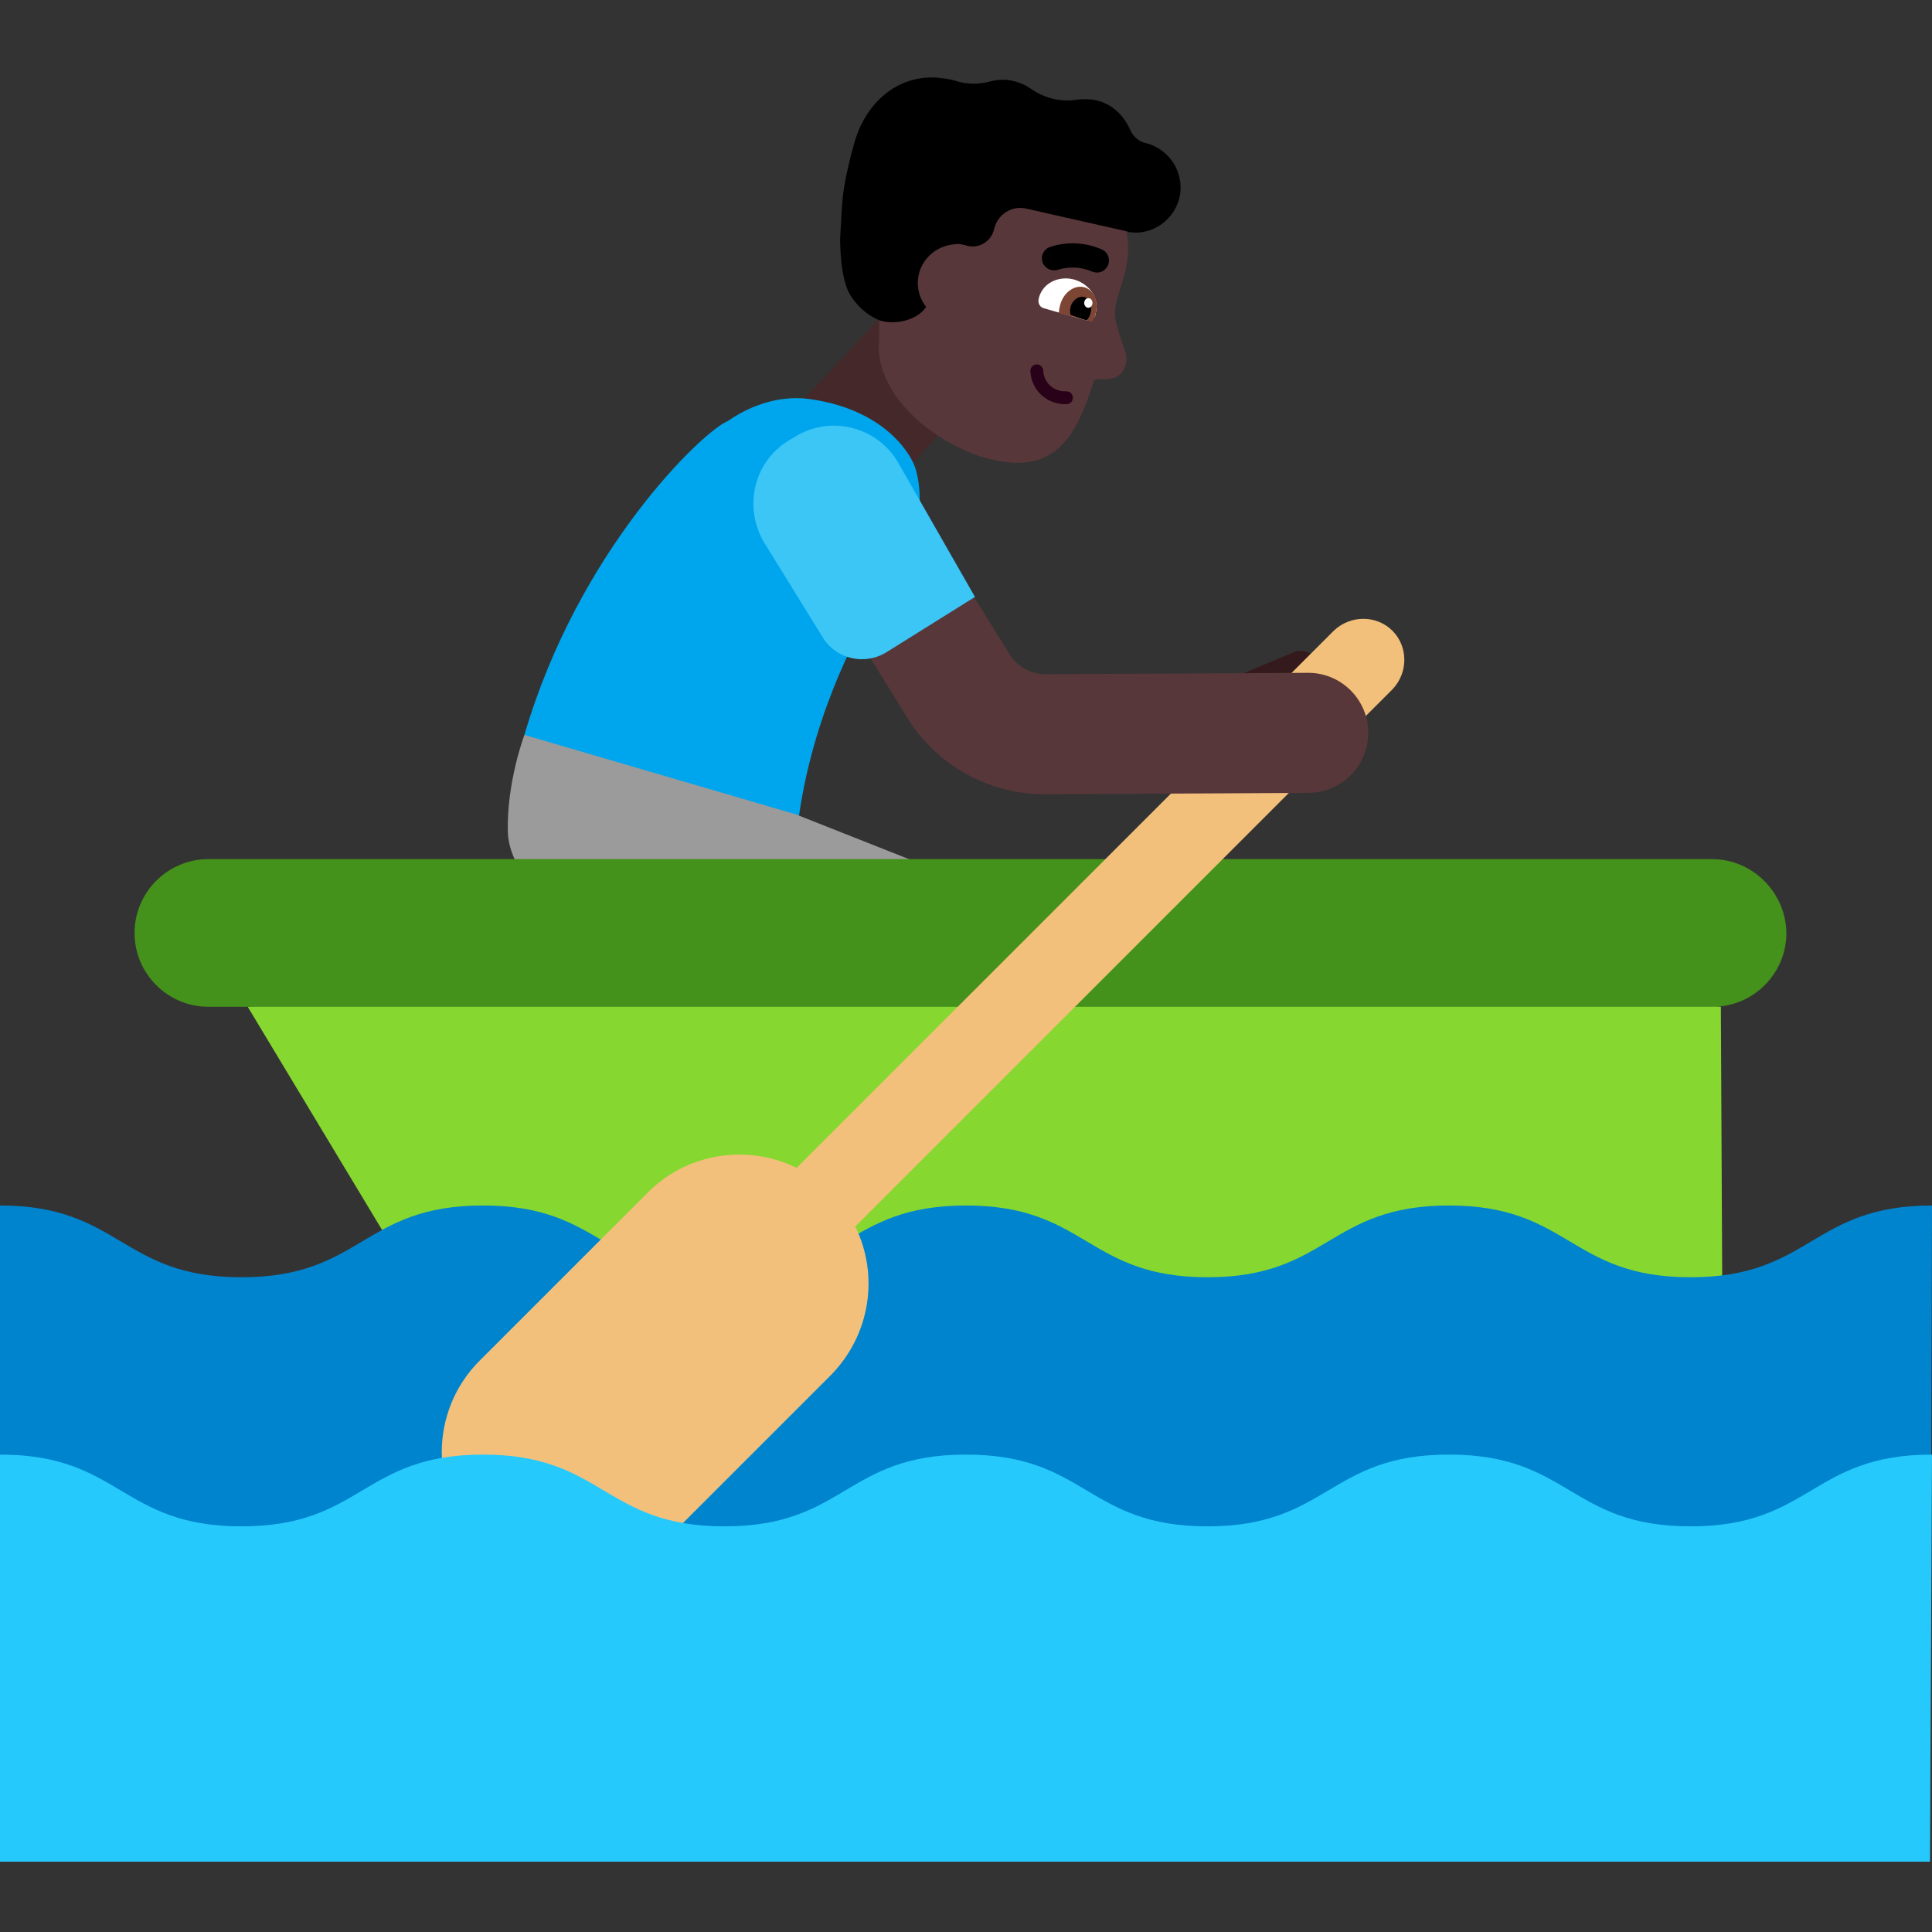 <svg viewBox="2 2 28 28" xmlns="http://www.w3.org/2000/svg">
<rect x="2" y="2" width="28" height="28" fill="#333333" stroke="none"/>
<path d="M14.74 6.621L13.54 7.901L14.84 9.131L16.04 7.831L14.74 6.621Z" fill="#452829"/>
<path d="M12.55 8.101C12.81 7.921 13.23 7.721 13.72 7.781C14.96 7.951 15.25 8.741 15.25 8.741C15.25 8.741 15.67 9.711 14.57 10.961C14.56 10.961 13.81 12.201 13.58 13.821H11.308L9.6 12.651C10.38 9.981 12.18 8.251 12.55 8.101Z" fill="#00A6ED"/>
<path d="M15.4 14.541L14.24 16.901C13.99 17.431 13.32 17.611 12.84 17.271L10.41 15.561C10.41 15.561 9.38 14.781 9.36 14.061C9.34 13.341 9.6 12.651 9.6 12.651L13.53 13.801" fill="#9B9B9B"/>
<path d="M16.476 4.014L17.346 4.264C18.076 4.474 18.506 5.244 18.296 5.984L18.186 6.354C18.156 6.474 18.146 6.594 18.186 6.714C18.276 7.064 18.356 7.124 18.316 7.274C18.266 7.514 18.026 7.504 17.916 7.494C17.886 7.494 17.856 7.504 17.846 7.544C17.586 8.364 17.266 8.914 16.276 8.634C15.676 8.464 14.806 7.884 14.736 7.094L14.756 6.064L14.746 4.974C14.976 4.234 15.746 3.804 16.476 4.014Z" fill="#573739"/>
<path d="M17.746 6.644C17.796 6.654 17.856 6.624 17.876 6.564C17.876 6.564 17.876 6.564 17.876 6.554C17.946 6.314 17.776 6.114 17.576 6.054C17.376 5.994 17.126 6.074 17.056 6.314C17.056 6.314 17.056 6.314 17.056 6.324C17.036 6.384 17.066 6.444 17.116 6.464L17.746 6.644Z" fill="white"/>
<path d="M17.826 6.664C17.846 6.634 17.866 6.594 17.876 6.554C17.926 6.374 17.856 6.204 17.716 6.164C17.576 6.124 17.416 6.234 17.366 6.414C17.356 6.454 17.346 6.494 17.346 6.534L17.826 6.664Z" fill="#7D4533"/>
<path d="M17.746 6.644C17.776 6.614 17.796 6.584 17.806 6.534C17.836 6.434 17.796 6.334 17.716 6.304C17.636 6.284 17.546 6.344 17.516 6.444C17.506 6.484 17.506 6.534 17.516 6.564L17.746 6.644Z" fill="black"/>
<path d="M17.833 6.391C17.834 6.353 17.807 6.321 17.774 6.321C17.741 6.32 17.714 6.351 17.713 6.39C17.713 6.428 17.739 6.46 17.772 6.461C17.805 6.461 17.833 6.43 17.833 6.391Z" fill="white"/>
<path d="M17.022 7.281C17.073 7.279 17.117 7.319 17.119 7.37C17.127 7.548 17.272 7.679 17.452 7.671C17.503 7.669 17.547 7.709 17.549 7.76C17.551 7.811 17.512 7.855 17.46 7.857C17.18 7.869 16.946 7.661 16.933 7.378C16.931 7.327 16.971 7.284 17.022 7.281Z" fill="#290118"/>
<path d="M17.895 5.949C17.872 5.949 17.849 5.944 17.827 5.936C17.673 5.869 17.5 5.859 17.339 5.907C17.296 5.923 17.247 5.922 17.205 5.903C17.162 5.884 17.129 5.85 17.111 5.807C17.095 5.763 17.096 5.715 17.115 5.673C17.134 5.631 17.168 5.598 17.211 5.581C17.457 5.499 17.724 5.51 17.962 5.612C18 5.627 18.031 5.655 18.051 5.691C18.07 5.727 18.076 5.769 18.069 5.809C18.061 5.849 18.039 5.885 18.007 5.911C17.976 5.937 17.936 5.951 17.895 5.951V5.949Z" fill="black"/>
<path d="M15.566 3.124C14.986 3.094 14.556 3.504 14.396 4.024C14.396 4.024 14.266 4.444 14.216 4.834C14.199 5.017 14.189 5.208 14.18 5.38C14.179 5.405 14.178 5.43 14.176 5.454C14.176 5.664 14.196 5.954 14.266 6.154C14.326 6.334 14.516 6.544 14.726 6.634C14.907 6.712 15.272 6.671 15.422 6.448C15.321 6.319 15.276 6.149 15.316 5.974C15.373 5.733 15.585 5.562 15.822 5.542C15.861 5.533 15.904 5.533 15.946 5.544L15.953 5.546C15.968 5.548 15.982 5.551 15.996 5.554L15.996 5.556L16.026 5.564C16.196 5.604 16.366 5.494 16.406 5.324C16.456 5.104 16.666 4.974 16.876 5.024L18.336 5.354C18.346 5.364 18.356 5.364 18.366 5.364C18.686 5.414 18.996 5.204 19.086 4.894C19.186 4.534 18.966 4.164 18.606 4.074C18.506 4.054 18.416 3.974 18.376 3.874C18.286 3.674 18.116 3.504 17.886 3.454C17.796 3.434 17.706 3.434 17.616 3.444C17.376 3.484 17.136 3.424 16.936 3.284C16.866 3.234 16.776 3.194 16.686 3.174C16.566 3.144 16.446 3.154 16.336 3.184C16.176 3.224 16.016 3.224 15.856 3.174C15.766 3.144 15.666 3.134 15.566 3.124Z" fill="black"/>
<path d="M26.94 16.591L16.416 15.594L5.59 16.591L10.43 24.631H26.98L26.94 16.591Z" fill="#86D72F"/>
<path d="M26.81 14.451H5.02C4.43 14.451 3.95 14.931 3.95 15.521C3.95 16.111 4.43 16.591 5.02 16.591H26.82C27.41 16.591 27.89 16.111 27.89 15.521C27.88 14.931 27.4 14.451 26.81 14.451Z" fill="#44911B"/>
<path d="M21.13 11.621C21.06 11.461 20.88 11.391 20.73 11.461L19.99 11.771L20.23 12.341L20.97 12.031C21.12 11.961 21.2 11.781 21.13 11.621Z" fill="#341A1C"/>
<path d="M30 19.471C28.25 19.471 28.25 20.511 26.5 20.511C24.75 20.511 24.75 19.471 23 19.471C21.25 19.471 21.25 20.511 19.5 20.511C17.75 20.511 17.75 19.471 16 19.471C14.25 19.471 14.25 20.511 12.5 20.511C10.75 20.511 10.75 19.471 9 19.471C7.25 19.471 7.25 20.511 5.5 20.511C3.75 20.511 3.75 19.471 2 19.471V28.971H29.97L30 19.471Z" fill="#0084CE"/>
<path d="M21.33 11.141C21.57 10.911 21.95 10.911 22.18 11.141C22.41 11.371 22.41 11.751 22.18 11.991L14.395 19.776C14.74 20.473 14.621 21.341 14.04 21.931L11.6 24.371C10.87 25.101 9.68 25.101 8.95 24.371C8.22 23.641 8.22 22.451 8.95 21.721L11.39 19.281C11.972 18.699 12.845 18.581 13.545 18.926L21.33 11.141Z" fill="#F3C07B"/>
<path d="M30 23.081C28.25 23.081 28.25 24.121 26.5 24.121C24.75 24.121 24.75 23.081 23 23.081C21.25 23.081 21.25 24.121 19.5 24.121C17.75 24.121 17.75 23.081 16 23.081C14.25 23.081 14.25 24.121 12.5 24.121C10.75 24.121 10.75 23.081 9 23.081C7.25 23.081 7.25 24.121 5.5 24.121C3.75 24.121 3.75 23.081 2 23.081V28.981H29.97L30 23.081Z" fill="#26C9FC"/>
<path d="M21.83 12.621C21.83 12.141 21.44 11.751 20.96 11.751L17.15 11.771C16.94 11.771 16.74 11.661 16.63 11.481L16.62 11.461L15.21 9.201L13.73 10.111L15.13 12.371C15.24 12.561 15.38 12.731 15.54 12.881C15.98 13.291 16.56 13.521 17.18 13.511L20.96 13.491C21.44 13.491 21.83 13.101 21.83 12.621Z" fill="#573739"/>
<path d="M13.42 8.391C12.92 8.701 12.77 9.361 13.08 9.871L13.92 11.231C14.11 11.551 14.53 11.651 14.85 11.451L16.13 10.651L15.02 8.711C14.72 8.181 14.03 8.011 13.52 8.331L13.42 8.391Z" fill="#3BC6F6"/>
</svg>
